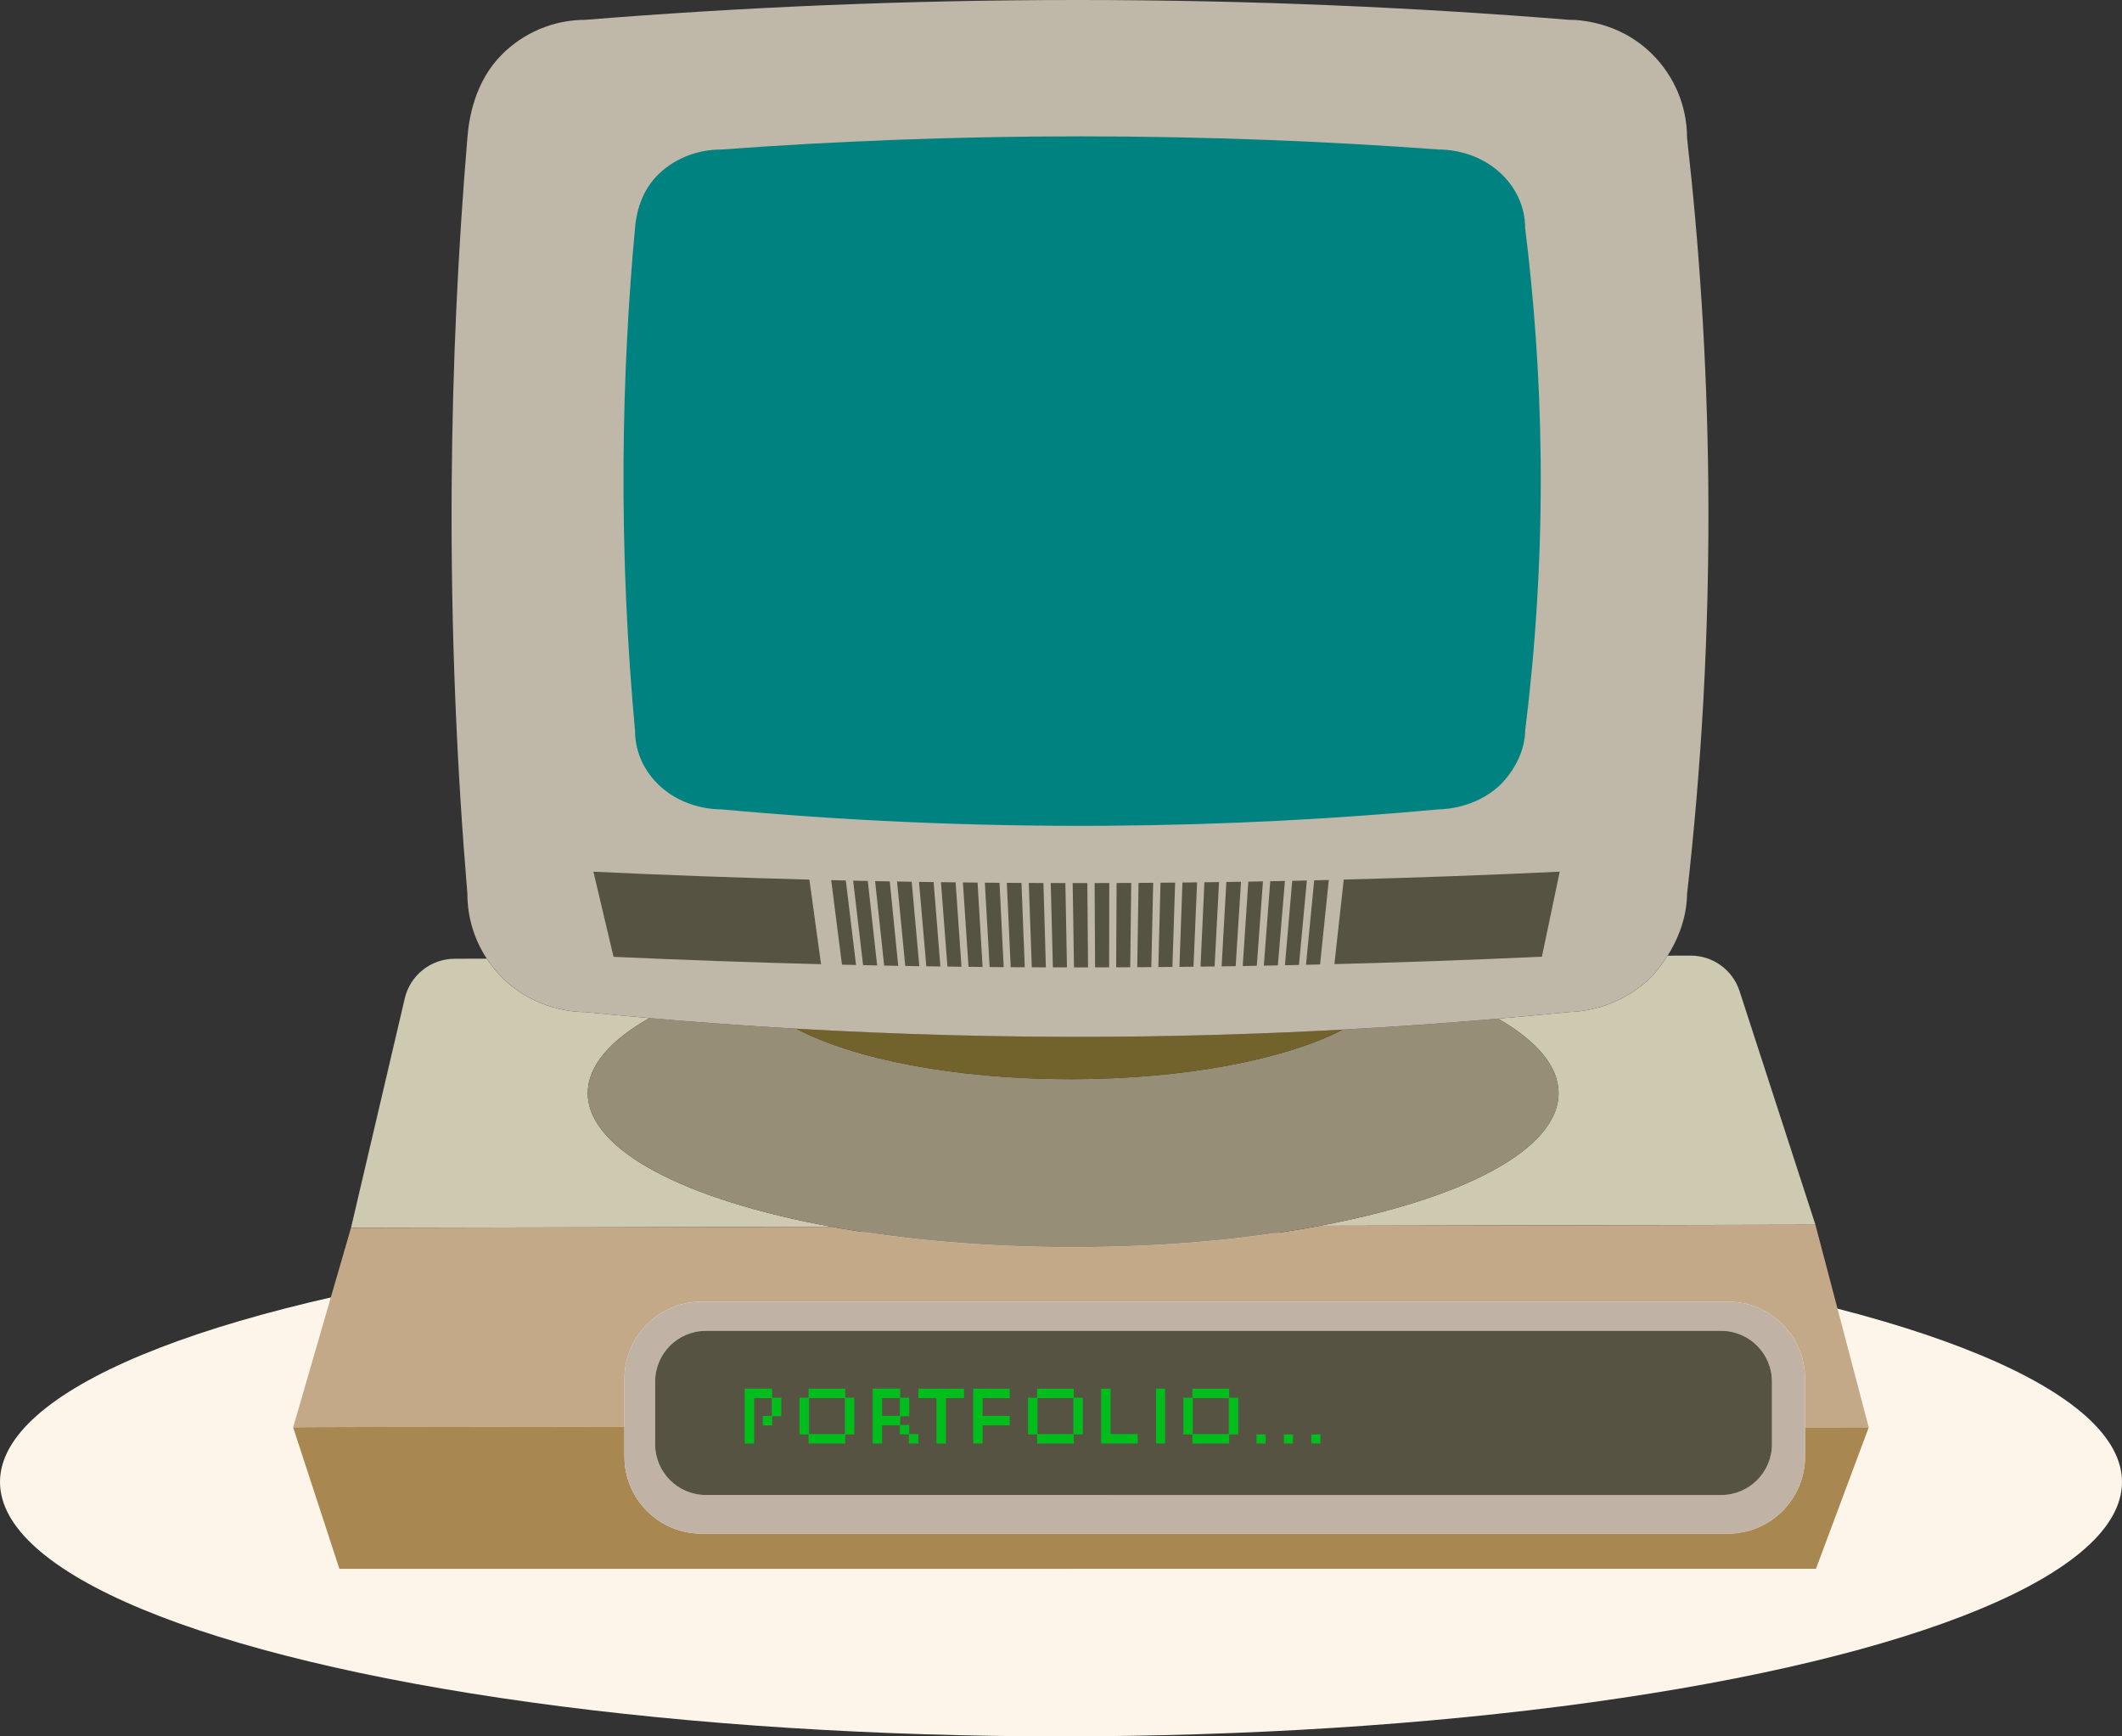 <?xml version="1.0" encoding="UTF-8"?>
<svg id="Layer_2" data-name="Layer 2" xmlns="http://www.w3.org/2000/svg" viewBox="0 0 1500 1227.27">
  <rect x="0" y="0" width="1500" height="1227.27" fill="#333333" stroke="none"/>
  <defs>
    <style>
      .cls-1 {
        fill: #565342;
      }

      .cls-1, .cls-2, .cls-3, .cls-4, .cls-5, .cls-6, .cls-7, .cls-8, .cls-9, .cls-10, .cls-11 {
        stroke-width: 0px;
      }

      .cls-2 {
        fill: #72632c;
      }

      .cls-3 {
        fill: #c4a988;
      }

      .cls-4 {
        fill: #bfb7a7;
      }

      .cls-5 {
        fill: #a88751;
      }

      .cls-6 {
        fill: #cec9b1;
      }

      .cls-7 {
        fill: #c1b2a6;
      }

      .cls-8 {
        fill: #978e78;
      }

      .cls-9 {
        fill: #fdf5ea;
      }

      .cls-10 {
        fill: #00be1c;
      }

      .cls-11 {
        fill: #008281;
      }
    </style>
  </defs>
  <g id="Layer_1-2" data-name="Layer 1">
    <g>
      <g>
        <ellipse class="cls-9" cx="750" cy="1047.47" rx="750" ry="179.79"/>
        <g>
          <path class="cls-6" d="m1109.02,715.32c-16.42,1.66-33.19,3.18-50.12,4.65,27.25,15.61,42.81,33.56,42.81,52.66,0,39.91-67.73,74.79-168.68,93.74,192.41-.41,350.26-.74,350.26-.74l-53.63-165.12c-4.87-14.99-18.85-25.12-34.61-25.08l-16.25.04c-5.63,8.95-11.01,14.53-11.72,15.23-23.36,23.06-51.84,24.46-58.07,24.62Z"/>
          <path class="cls-6" d="m415.48,772.65c0-19.27,15.85-37.36,43.54-53.07-15.23-1.34-30.28-2.75-45.09-4.24-5.56,0-35.16-.56-59.07-24.47-4.04-4.03-7.62-8.51-10.77-13.29l-22.72.06c-16.82.04-31.41,11.64-35.24,28.01l-38.01,162.17c1.7,0,153.33-.32,339.99-.71-103.12-18.77-172.63-54.03-172.63-94.46Z"/>
          <path class="cls-3" d="m441.41,974.38c0-29.9,24.46-54.36,54.36-54.36h725.8c29.9-.01,54.36,24.45,54.36,54.35v34.47c28.64.02,45.05.04,45.05.04l-37.69-143.23s-157.85.33-350.26.74c-51.12,9.6-110.73,15.13-174.44,15.13-62.08,0-120.25-5.25-170.49-14.4-186.66.39-338.29.71-339.99.71l-40.91,141.08c-.3-.3,97.02-.42,234.2-.44v-34.07Z"/>
          <path class="cls-5" d="m1275.93,1008.83v20.77c0,29.9-24.46,54.36-54.36,54.36H495.77c-29.9.01-54.36-24.45-54.36-54.35v-21.17c-137.18.03-234.49.15-234.2.44l32.69,99.95,1043.77-.02,37.31-99.95s-16.41-.01-45.05-.04Z"/>
          <path class="cls-7" d="m1221.56,920H495.77c-29.9.01-54.36,24.48-54.36,54.38v34.07s0,21.17,0,21.17c0,29.9,24.46,54.36,54.36,54.36h725.8c29.9-.01,54.36-24.48,54.36-54.37v-20.77s0-34.47,0-34.47c0-29.9-24.46-54.36-54.36-54.36Zm30.99,100.77c0,19.74-16.15,35.89-35.89,35.89H498.99c-19.74.01-35.89-16.14-35.89-35.88v-44.28c0-19.74,16.15-35.89,35.89-35.89h717.68c19.74-.01,35.89,16.14,35.89,35.88v44.28Z"/>
          <path class="cls-1" d="m498.99,940.62h717.68c19.81,0,35.89,16.08,35.89,35.89v44.28c0,19.81-16.08,35.89-35.89,35.89H498.99c-19.81,0-35.89-16.08-35.89-35.89v-44.28c0-19.81,16.08-35.89,35.89-35.89Z"/>
          <path class="cls-8" d="m1101.72,772.63c0-19.11-15.56-37.05-42.81-52.66-35.48,3.06-72.01,5.69-109.63,7.73-40.72,21.06-111.7,35.06-192.65,35.06-81.78,0-153.35-14.29-193.86-35.71-35.53-2.05-70.2-4.53-103.74-7.48-27.69,15.7-43.54,33.79-43.54,53.07,0,40.43,69.51,75.68,172.63,94.46,50.24,9.15,108.41,14.4,170.49,14.4,63.71,0,123.31-5.53,174.44-15.13,100.95-18.95,168.68-53.83,168.68-93.74Z"/>
          <path class="cls-2" d="m949.27,727.7c-52.08,2.83-106.12,4.62-162.07,5.04-78.5.59-153.35-1.59-224.44-5.69,40.5,21.43,112.07,35.71,193.86,35.71,80.95,0,151.93-14,192.65-35.06Z"/>
          <path class="cls-4" d="m413.93,715.34c14.81,1.5,29.86,2.9,45.09,4.24,33.55,2.94,68.21,5.43,103.74,7.48,71.08,4.09,145.93,6.27,224.44,5.69,55.95-.42,109.99-2.2,162.07-5.04,37.62-2.05,74.15-4.67,109.63-7.73,16.93-1.46,33.7-2.99,50.12-4.65,6.23-.16,34.71-1.56,58.07-24.62.7-.7,6.09-6.28,11.72-15.23,6.38-10.15,13.08-24.69,13.71-42.1.02-.67.04-1.22.04-1.59,9.78-86.27,16.01-183.49,14.99-289.85-.85-88.48-6.59-170.31-15-244.41,0-23.07-9.35-43.95-24.47-59.07-23.91-23.91-53.51-24.47-59.07-24.47C1001.95,5.35,886.19.03,762.76,0c-124.41-.04-241.04,5.3-348.84,14-23.07,0-43.95,9.35-59.07,24.47-19.26,19.26-23.4,45.01-24.47,59.07-6.44,76.8-10.56,159.33-11.11,246.98-.65,102.9,3.72,198.99,11.12,287.27,0,16.91,5.06,32.63,13.7,45.78,3.14,4.79,6.73,9.26,10.77,13.29,23.91,23.91,53.51,24.47,59.07,24.47Z"/>
          <path class="cls-4" d="m639.91,682.73c-1.92-19.89-3.85-39.78-5.8-59.68,3.45.06,6.9.12,10.35.17,1.81,19.89,3.61,39.78,5.39,59.66-3.31-.05-6.63-.1-9.94-.16Z"/>
          <path class="cls-4" d="m654.82,682.96c-1.71-19.88-3.44-39.77-5.19-59.66,3.45.05,6.9.1,10.35.15,1.61,19.88,3.2,39.76,4.78,59.65-3.31-.04-6.63-.09-9.94-.14Z"/>
          <path class="cls-4" d="m669.72,683.17c-1.51-19.88-3.04-39.76-4.58-59.64,3.45.05,6.9.09,10.35.13,1.4,19.88,2.79,39.75,4.17,59.63-3.31-.04-6.63-.08-9.94-.12Z"/>
          <path class="cls-4" d="m684.63,683.34c-1.31-19.88-2.63-39.75-3.97-59.63,3.45.04,6.9.07,10.35.11,1.2,19.87,2.38,39.75,3.56,59.62-3.31-.03-6.63-.06-9.94-.1Z"/>
          <path class="cls-4" d="m699.54,683.49c-1.11-19.87-2.23-39.74-3.36-59.61,3.45.03,6.9.06,10.35.08.99,19.87,1.98,39.74,2.95,59.61-3.31-.02-6.63-.05-9.94-.08Z"/>
          <path class="cls-4" d="m714.45,683.6c-.91-19.87-1.82-39.74-2.75-59.6,3.45.02,6.9.04,10.35.06.79,19.87,1.57,39.73,2.34,59.6-3.31-.02-6.63-.04-9.94-.06Z"/>
          <path class="cls-4" d="m729.36,683.68c-.71-19.87-1.42-39.73-2.14-59.6,3.45.02,6.9.03,10.35.04.58,19.86,1.16,39.73,1.73,59.59-3.31-.01-6.63-.02-9.94-.04Z"/>
          <path class="cls-4" d="m744.27,683.73c-.5-19.86-1.01-39.73-1.53-59.59,3.45,0,6.9.02,10.35.02.38,19.86.75,39.73,1.12,59.59-3.31,0-6.63,0-9.94-.02Z"/>
          <path class="cls-4" d="m759.18,683.75c-.3-19.86-.61-39.73-.92-59.59,3.45,0,6.9,0,10.35,0,.17,19.86.35,39.72.51,59.59-3.31,0-6.63,0-9.94,0Z"/>
          <path class="cls-4" d="m774.09,683.74c-.1-19.86-.21-39.73-.31-59.59,3.45,0,6.9-.02,10.35-.03-.03,19.86-.06,39.73-.09,59.59-3.31.01-6.63.02-9.94.03Z"/>
          <path class="cls-4" d="m789,683.69c.1-19.86.2-39.73.3-59.59,3.45-.01,6.9-.03,10.35-.05-.24,19.86-.47,39.73-.7,59.59-3.31.02-6.63.03-9.94.05Z"/>
          <path class="cls-4" d="m803.91,683.62c.3-19.86.6-39.73.91-59.59,3.45-.02,6.9-.04,10.35-.07-.44,19.87-.88,39.73-1.31,59.6-3.31.02-6.63.05-9.94.07Z"/>
          <path class="cls-4" d="m818.82,683.51c.5-19.87,1.01-39.73,1.52-59.6,3.45-.03,6.9-.06,10.35-.09-.65,19.87-1.29,39.74-1.92,59.6-3.31.03-6.63.06-9.94.09Z"/>
          <path class="cls-4" d="m833.73,683.38c.7-19.87,1.41-39.74,2.13-59.61,3.45-.04,6.9-.07,10.35-.11-.85,19.87-1.69,39.74-2.53,59.61-3.31.04-6.63.07-9.94.11Z"/>
          <path class="cls-4" d="m848.64,683.21c.91-19.87,1.82-39.74,2.74-59.62,3.45-.04,6.9-.09,10.35-.14-1.06,19.88-2.1,39.75-3.14,59.62-3.31.04-6.63.09-9.94.13Z"/>
          <path class="cls-4" d="m863.55,683.01c1.11-19.88,2.22-39.75,3.35-59.63,3.45-.05,6.9-.1,10.35-.16-1.26,19.88-2.51,39.76-3.75,59.64-3.31.05-6.63.1-9.94.15Z"/>
          <path class="cls-4" d="m1102.53,616.1c-4.23,20.03-8.43,40.06-12.6,60.09-48.88,2.25-97.77,3.99-146.68,5.24,2.18-19.91,4.38-39.82,6.6-59.73,50.9-1.33,101.79-3.19,152.67-5.59Z"/>
          <path class="cls-4" d="m939.31,621.96c-2.08,19.91-4.14,39.81-6.19,59.71-3.31.08-6.62.16-9.94.23,1.91-19.9,3.84-39.8,5.78-59.7,3.45-.08,6.9-.16,10.34-.25Z"/>
          <path class="cls-4" d="m923.79,622.33c-1.87,19.9-3.73,39.8-5.58,59.69-3.31.07-6.63.14-9.94.21,1.71-19.89,3.44-39.79,5.17-59.68,3.45-.07,6.9-.15,10.34-.23Z"/>
          <path class="cls-4" d="m908.28,622.66c-1.67,19.89-3.33,39.78-4.97,59.67-3.31.07-6.63.13-9.94.19,1.51-19.89,3.03-39.77,4.56-59.66,3.45-.07,6.9-.13,10.35-.2Z"/>
          <path class="cls-4" d="m892.76,622.96c-1.46,19.88-2.92,39.77-4.36,59.65-3.31.06-6.63.12-9.94.17,1.31-19.88,2.63-39.76,3.95-59.64,3.45-.06,6.9-.12,10.35-.18Z"/>
          <path class="cls-4" d="m628.94,622.96c2.02,19.89,4.02,39.79,6,59.68-3.31-.06-6.63-.12-9.94-.18-2.12-19.9-4.25-39.8-6.41-59.7,3.45.07,6.9.13,10.35.2Z"/>
          <path class="cls-4" d="m613.42,622.66c2.22,19.9,4.43,39.8,6.61,59.7-3.31-.07-6.63-.13-9.94-.2-2.32-19.91-4.66-39.81-7.02-59.72,3.45.08,6.9.15,10.34.22Z"/>
          <path class="cls-4" d="m597.9,622.33c2.43,19.91,4.83,39.82,7.22,59.73-3.31-.07-6.63-.15-9.94-.22-2.52-19.91-5.06-39.83-7.62-59.74,3.45.08,6.9.16,10.34.24Z"/>
          <path class="cls-4" d="m433.7,676.28c-4.7-20.05-9.44-40.1-14.22-60.16,50.87,2.4,101.77,4.26,152.67,5.59,2.77,19.93,5.51,39.85,8.23,59.77-48.9-1.23-97.8-2.97-146.68-5.2Z"/>
          <path class="cls-1" d="m580.37,681.48c-2.72-19.92-5.46-39.85-8.23-59.77-50.9-1.33-101.79-3.19-152.67-5.59,4.78,20.06,9.52,40.11,14.22,60.16,48.88,2.23,97.77,3.97,146.68,5.2Z"/>
          <path class="cls-1" d="m943.26,681.43c48.9-1.25,97.8-2.99,146.68-5.24,4.16-20.03,8.36-40.06,12.6-60.09-50.87,2.4-101.77,4.26-152.67,5.59-2.22,19.91-4.42,39.82-6.6,59.73Z"/>
          <path class="cls-1" d="m595.18,681.83c3.31.08,6.62.15,9.94.22-2.39-19.91-4.79-39.82-7.22-59.73-3.45-.08-6.9-.16-10.34-.24,2.56,19.92,5.11,39.83,7.62,59.74Z"/>
          <path class="cls-1" d="m610.09,682.16c3.31.07,6.63.14,9.94.2-2.18-19.9-4.39-39.8-6.61-59.7-3.45-.07-6.9-.14-10.34-.22,2.36,19.91,4.7,39.81,7.02,59.72Z"/>
          <path class="cls-1" d="m625,682.46c3.31.06,6.63.12,9.94.18-1.98-19.89-3.98-39.79-6-59.68-3.45-.06-6.9-.13-10.35-.2,2.15,19.9,4.29,39.8,6.41,59.7Z"/>
          <path class="cls-1" d="m644.46,623.22c-3.45-.06-6.9-.11-10.35-.17,1.95,19.89,3.88,39.78,5.8,59.68,3.31.06,6.63.11,9.94.16-1.78-19.89-3.58-39.77-5.39-59.66Z"/>
          <path class="cls-1" d="m659.97,623.46c-3.45-.05-6.9-.1-10.35-.15,1.74,19.89,3.47,39.77,5.19,59.66,3.31.05,6.63.1,9.94.14-1.58-19.88-3.17-39.76-4.78-59.65Z"/>
          <path class="cls-1" d="m675.49,623.66c-3.45-.04-6.9-.08-10.35-.13,1.54,19.88,3.07,39.76,4.58,59.64,3.31.04,6.63.08,9.94.12-1.38-19.88-2.77-39.75-4.17-59.63Z"/>
          <path class="cls-1" d="m691.01,623.82c-3.45-.03-6.9-.07-10.35-.11,1.33,19.88,2.66,39.75,3.97,59.63,3.31.03,6.63.07,9.94.1-1.18-19.87-2.36-39.75-3.56-59.62Z"/>
          <path class="cls-1" d="m706.53,623.96c-3.45-.03-6.9-.05-10.35-.08,1.13,19.87,2.25,39.74,3.36,59.61,3.31.03,6.63.05,9.94.08-.98-19.87-1.96-39.74-2.95-59.61Z"/>
          <path class="cls-1" d="m722.05,624.06c-3.45-.02-6.9-.04-10.35-.06.93,19.87,1.84,39.74,2.75,59.6,3.31.02,6.63.04,9.94.06-.77-19.87-1.55-39.73-2.34-59.6Z"/>
          <path class="cls-1" d="m737.57,624.12c-3.45-.01-6.9-.02-10.35-.04.72,19.87,1.43,39.73,2.14,59.6,3.31.01,6.63.03,9.94.04-.57-19.86-1.15-39.73-1.73-59.59Z"/>
          <path class="cls-1" d="m753.09,624.15c-3.45,0-6.9,0-10.35-.02.52,19.86,1.03,39.73,1.53,59.59,3.31,0,6.63.01,9.94.02-.37-19.86-.75-39.73-1.12-59.59Z"/>
          <path class="cls-1" d="m768.61,624.16c-3.45,0-6.9,0-10.35,0,.31,19.86.62,39.73.92,59.59,3.31,0,6.63,0,9.94,0-.17-19.86-.34-39.73-.51-59.59Z"/>
          <path class="cls-1" d="m784.13,624.12c-3.45.01-6.9.02-10.35.03.11,19.86.21,39.72.31,59.59,3.31,0,6.63-.01,9.94-.03.03-19.86.06-39.73.09-59.59Z"/>
          <path class="cls-1" d="m799.65,624.06c-3.45.02-6.9.03-10.35.05-.1,19.86-.2,39.73-.3,59.59,3.31-.01,6.63-.03,9.94-.05.23-19.86.47-39.73.7-59.59Z"/>
          <path class="cls-1" d="m815.17,623.96c-3.45.03-6.9.05-10.35.07-.3,19.86-.61,39.73-.91,59.59,3.31-.02,6.63-.04,9.94-.07.44-19.87.87-39.73,1.31-59.6Z"/>
          <path class="cls-1" d="m830.69,623.82c-3.45.03-6.9.06-10.35.09-.51,19.87-1.01,39.73-1.52,59.6,3.31-.03,6.63-.06,9.94-.09.64-19.87,1.28-39.74,1.92-59.6Z"/>
          <path class="cls-1" d="m846.2,623.66c-3.45.04-6.9.08-10.35.11-.71,19.87-1.42,39.74-2.13,59.61,3.31-.03,6.63-.07,9.94-.11.84-19.87,1.68-39.74,2.53-59.61Z"/>
          <path class="cls-1" d="m861.72,623.46c-3.45.05-6.9.09-10.35.14-.92,19.87-1.83,39.74-2.74,59.62,3.31-.04,6.63-.08,9.94-.13,1.04-19.87,2.09-39.75,3.14-59.62Z"/>
          <path class="cls-1" d="m877.24,623.23c-3.45.06-6.9.11-10.35.16-1.12,19.88-2.24,39.75-3.35,59.63,3.31-.05,6.63-.1,9.94-.15,1.24-19.88,2.49-39.76,3.75-59.64Z"/>
          <path class="cls-1" d="m878.46,682.78c3.31-.05,6.63-.11,9.94-.17,1.44-19.88,2.9-39.77,4.36-59.65-3.45.06-6.9.12-10.35.18-1.33,19.88-2.65,39.76-3.95,59.64Z"/>
          <path class="cls-1" d="m893.37,682.52c3.31-.06,6.63-.12,9.94-.19,1.64-19.89,3.3-39.78,4.97-59.67-3.45.07-6.9.14-10.35.2-1.53,19.89-3.05,39.77-4.56,59.66Z"/>
          <path class="cls-1" d="m908.27,682.23c3.31-.07,6.62-.14,9.94-.21,1.85-19.9,3.71-39.79,5.58-59.69-3.45.08-6.9.15-10.34.23-1.74,19.89-3.46,39.79-5.17,59.68Z"/>
          <path class="cls-1" d="m923.18,681.91c3.31-.07,6.62-.15,9.94-.23,2.05-19.9,4.11-39.81,6.19-59.71-3.45.09-6.9.17-10.34.25-1.94,19.9-3.87,39.8-5.78,59.7Z"/>
          <path class="cls-11" d="m1017.14,572.05c-71.9,6.62-150.47,11.01-234.87,11.58-98.94.67-190.19-4.01-272.41-11.57-4.06,0-25.66-.37-43.11-16.27-11.03-10.05-17.86-23.94-17.86-39.28-5.4-58.71-8.59-122.61-8.12-191.04.4-58.28,3.41-113.17,8.11-164.24.78-9.35,3.8-26.48,17.86-39.28,11.03-10.05,26.27-16.27,43.11-16.27,78.68-5.79,163.79-9.34,254.59-9.31,90.08.02,174.56,3.56,252.69,9.3,4.06,0,25.66.37,43.11,16.27,11.03,10.05,17.86,23.94,17.86,39.28,6.14,49.28,10.33,103.69,10.95,162.53.75,70.73-3.8,135.38-10.94,192.75,0,.25-.01.62-.03,1.06-.87,21.78-17.46,37.13-18.56,38.12-17.05,15.33-37.83,16.27-42.38,16.37Z"/>
        </g>
      </g>
      <g>
        <path class="cls-10" d="m533.1,1020.26h-6.69v-38.76h19.44v6.4h6.4v13.09h-6.4v6.46h-6.63v-6.69h6.34v-12.57h-12.45v32.06Z"/>
        <path class="cls-10" d="m571.57,1013.86h-6.4v-25.95h6.4v-6.4h25.95v6.4h6.4v25.95h-6.4v6.4h-25.95v-6.4Zm25.66-.29v-25.37h-25.37v25.37h25.37Z"/>
        <path class="cls-10" d="m623.55,1020.26h-6.69v-38.76h19.49v6.4h6.4v13.09h-6.4v6.17h6.4v6.4h6.4v6.69h-6.69v-6.4h-6.4v-6.4h-12.51v12.8Zm0-32.06v12.57h12.51v-12.57h-12.51Z"/>
        <path class="cls-10" d="m668.65,1020.26h-6.69v-32.06h-12.8v-6.69h32.3v6.69h-12.8v32.06Z"/>
        <path class="cls-10" d="m694.61,1020.26h-6.69v-38.76h25.84v6.69h-19.15v12.57h19.15v6.69h-19.15v12.8Z"/>
        <path class="cls-10" d="m733.08,1013.86h-6.4v-25.95h6.4v-6.4h25.95v6.4h6.4v25.95h-6.4v6.4h-25.95v-6.4Zm25.66-.29v-25.37h-25.37v25.37h25.37Z"/>
        <path class="cls-10" d="m778.37,981.5h6.69v32.07h19.15v6.69h-25.84v-38.76Z"/>
        <path class="cls-10" d="m817.13,981.5h6.46v38.76h-6.46v-38.76Z"/>
        <path class="cls-10" d="m842.91,1013.86h-6.4v-25.95h6.4v-6.4h25.95v6.4h6.4v25.95h-6.4v6.4h-25.95v-6.4Zm25.66-.29v-25.37h-25.37v25.37h25.37Z"/>
        <path class="cls-10" d="m888.19,1013.8h6.46v6.46h-6.46v-6.46Z"/>
        <path class="cls-10" d="m907.57,1013.8h6.46v6.46h-6.46v-6.46Z"/>
        <path class="cls-10" d="m926.95,1013.8h6.46v6.46h-6.46v-6.46Z"/>
      </g>
    </g>
  </g>
</svg>